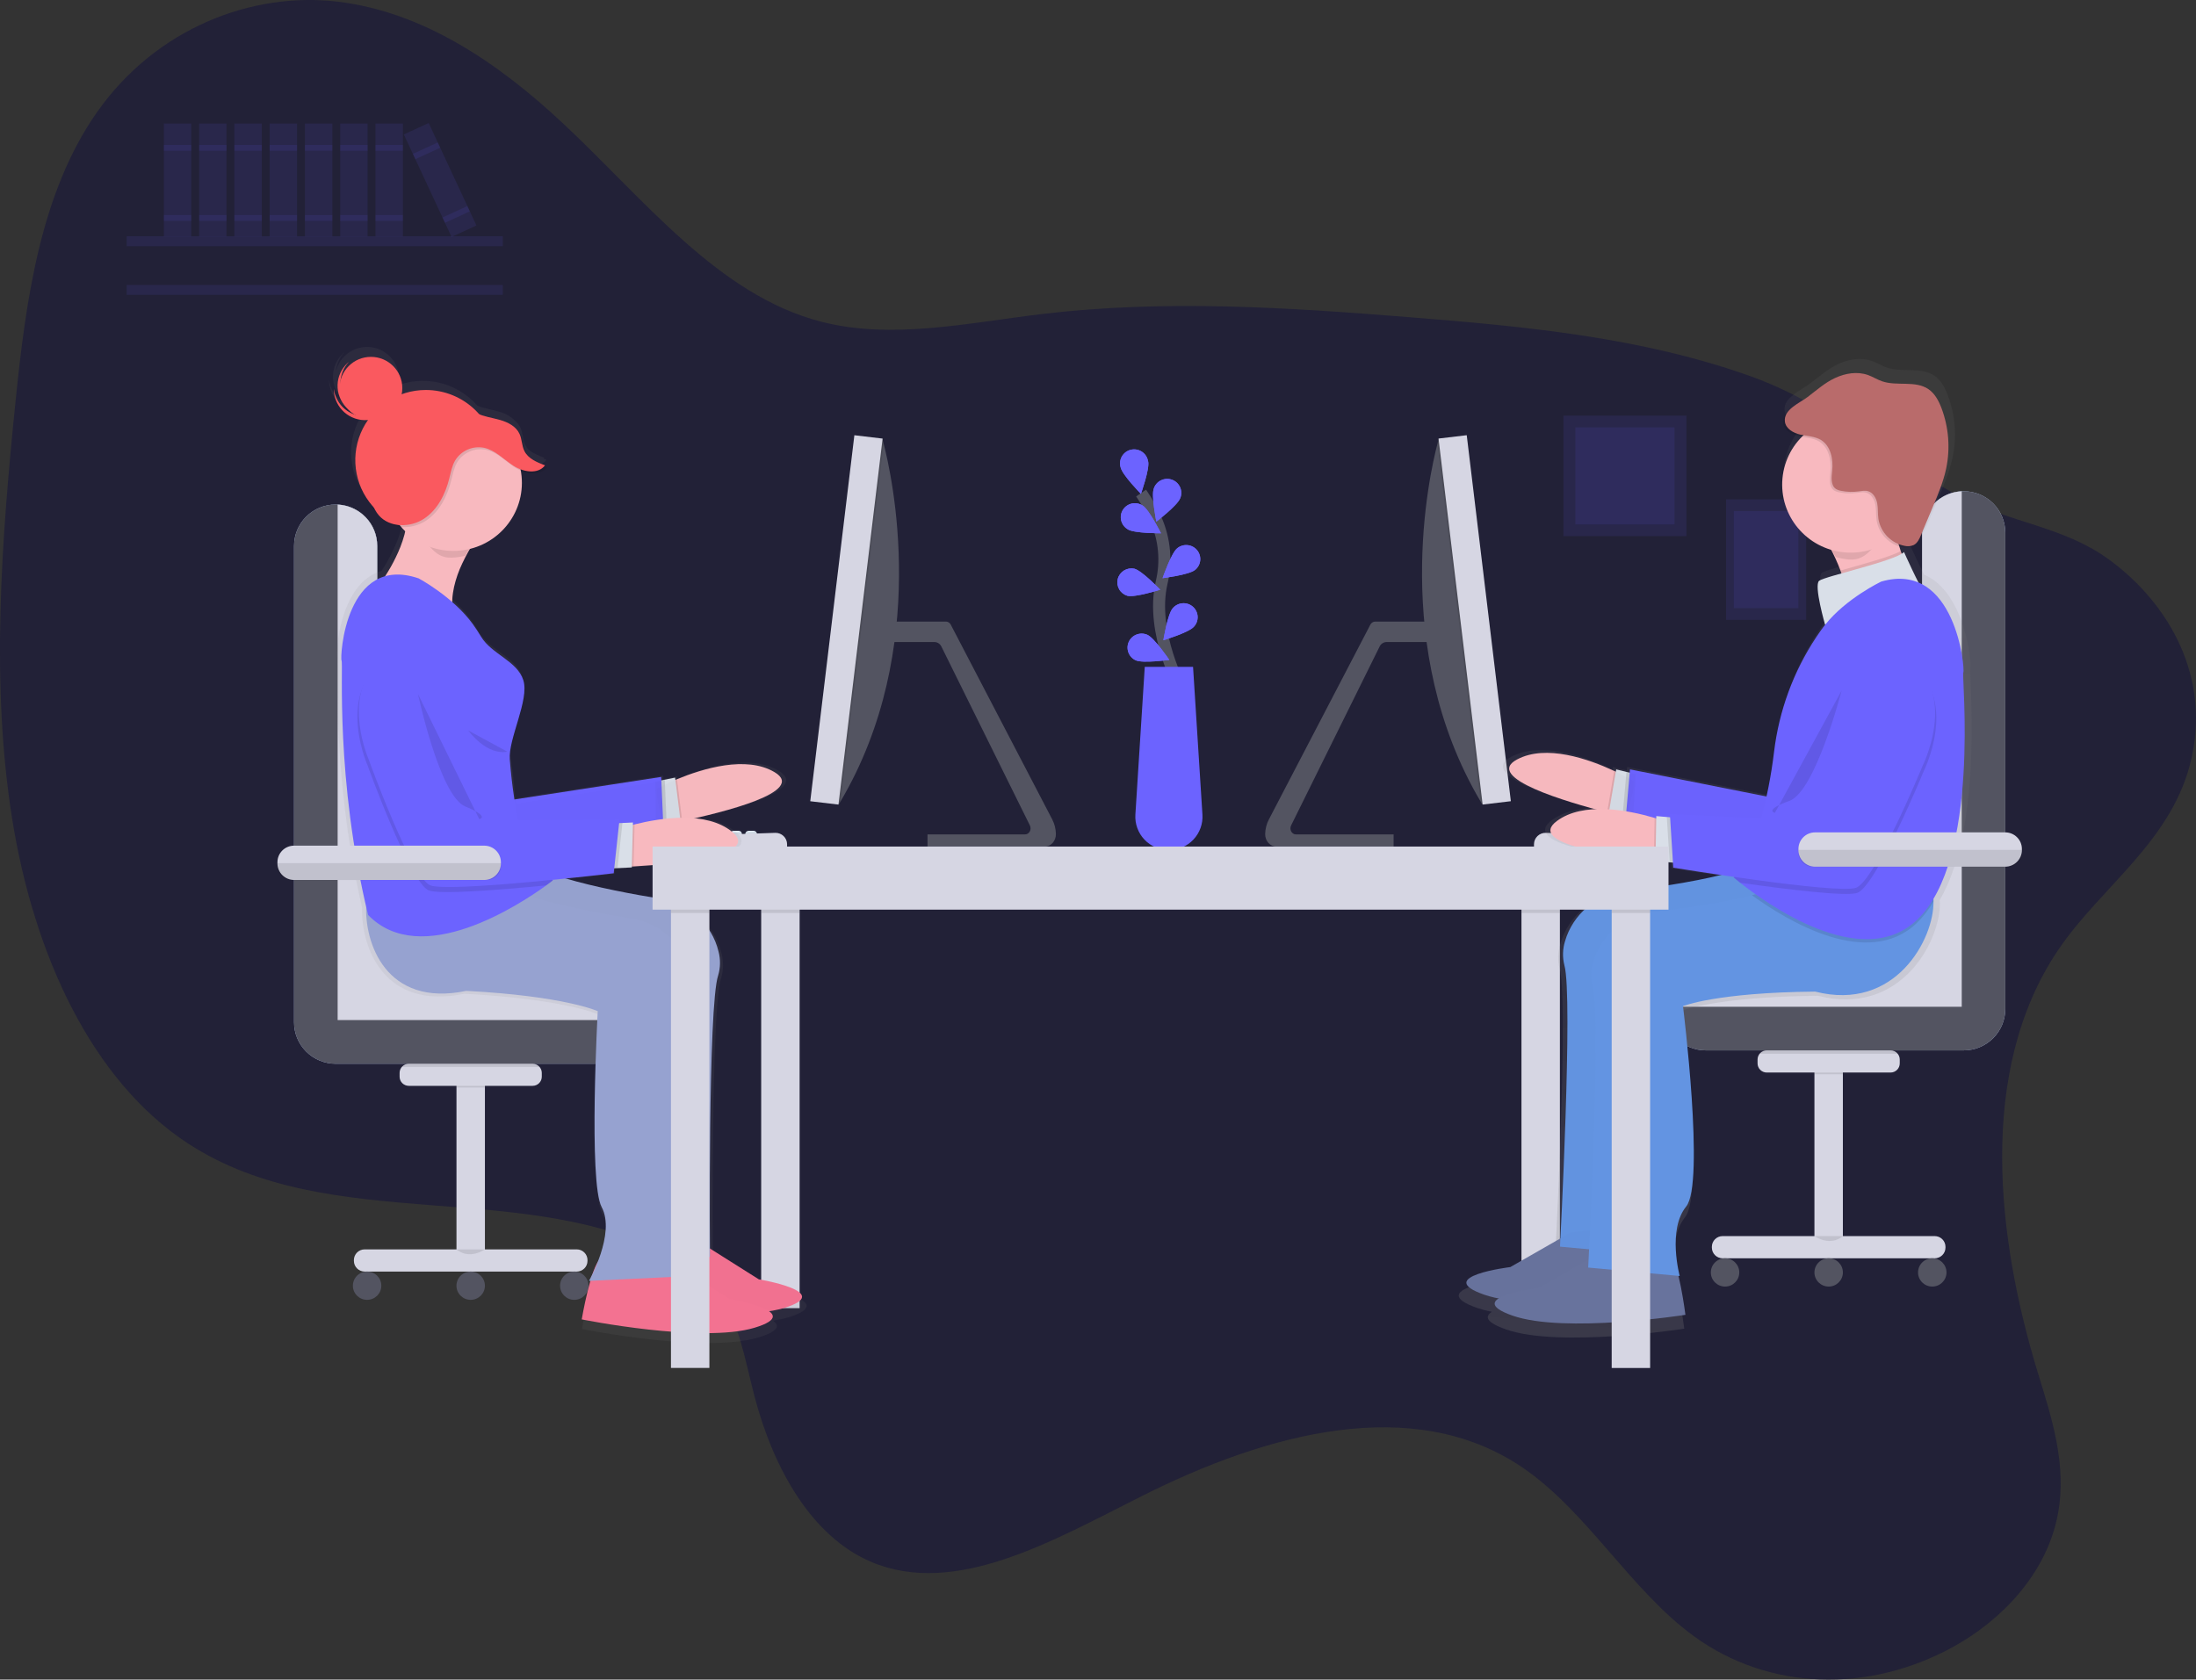 <svg width="366" height="280" viewBox="0 0 366 280" fill="none" xmlns="http://www.w3.org/2000/svg">
<rect x="0" y="0" width="366" height="280" fill="#333333" stroke="none"/>
<g clip-path="url(#clip0)">
<path d="M342.936 158.504C329.45 178.667 332.863 206.692 339.654 228.89C341.94 236.321 344.523 244.174 342.988 252.387C341.11 262.431 333.454 270.167 325.606 274.498C311.304 282.396 294.702 281.747 282.386 272.813C271.742 265.09 264.508 251.913 253.645 244.57C235.488 232.325 211.244 238.876 190.309 249.4C175.497 256.838 159.235 266.323 145.198 260.373C135.321 256.185 128.92 244.908 125.738 232.731C124.203 226.852 123.197 220.447 119.925 215.912C117.965 213.217 115.352 211.367 112.645 209.864C87.917 195.989 55.292 206.244 31.368 190.642C15.224 180.124 5.619 158.978 2.032 136.53C-1.554 114.082 0.213 90.205 2.611 66.708C4.312 50.013 6.752 32.151 16.122 18.767C26.035 4.61 42.114 -1.419 56.295 0.279C70.476 1.977 82.946 10.385 93.799 20.536C107.363 33.197 119.722 49.253 136.944 53.648C148.673 56.651 161.313 53.834 173.639 52.35C194.248 49.899 214.67 51.263 234.956 52.882C254.379 54.434 273.927 56.255 292.168 62.871C305.076 67.552 315.142 76.876 327.242 83.076C335.13 87.118 343.916 87.826 351.307 93.14C360.413 99.681 368.46 111.543 365.296 126.2C362.287 140.156 350.092 147.791 342.936 158.504Z" fill="#222137"/>
<path opacity="0.1" d="M301.031 83.242H287.676V103.337H301.031V83.242Z" fill="#6C63FF"/>
<path opacity="0.1" d="M299.731 85.196H288.973V101.382H299.731V85.196Z" fill="#6C63FF"/>
<path opacity="0.1" d="M281.077 69.282H260.566V89.377H281.077V69.282Z" fill="#6C63FF"/>
<path opacity="0.1" d="M279.084 71.236H262.561V87.422H279.084V71.236Z" fill="#6C63FF"/>
<path opacity="0.1" d="M83.798 39.384H21.105V41.043H83.798V39.384Z" fill="#6C63FF"/>
<path opacity="0.1" d="M83.798 47.496H21.105V49.155H83.798V47.496Z" fill="#6C63FF"/>
<path d="M133.27 146.938H126.865V218.077H133.27V146.938Z" fill="#D6D6E3"/>
<path d="M320.35 154.408V88.787C320.35 86.958 321.082 85.204 322.383 83.911C323.685 82.618 325.45 81.892 327.29 81.892C329.128 81.895 330.889 82.623 332.188 83.915C333.487 85.208 334.216 86.96 334.217 88.787V168.204C334.217 170.034 333.486 171.788 332.184 173.082C330.883 174.376 329.118 175.103 327.277 175.103H284.292C282.451 175.103 280.686 174.376 279.384 173.082C278.083 171.788 277.352 170.034 277.352 168.204C277.352 166.375 278.083 164.62 279.384 163.326C280.686 162.033 282.451 161.306 284.292 161.306H313.409C315.25 161.306 317.015 160.579 318.317 159.285C319.618 157.992 320.35 156.237 320.35 154.408Z" fill="#AEBEE1"/>
<path d="M320.35 154.408V88.787C320.35 86.958 321.082 85.204 322.383 83.911C323.685 82.618 325.45 81.892 327.29 81.892C329.128 81.895 330.889 82.623 332.188 83.915C333.487 85.208 334.216 86.96 334.217 88.787V168.204C334.217 170.034 333.486 171.788 332.184 173.082C330.883 174.376 329.118 175.103 327.277 175.103H284.292C282.451 175.103 280.686 174.376 279.384 173.082C278.083 171.788 277.352 170.034 277.352 168.204C277.352 166.375 278.083 164.62 279.384 163.326C280.686 162.033 282.451 161.306 284.292 161.306H313.409C315.25 161.306 317.015 160.579 318.317 159.285C319.618 157.992 320.35 156.237 320.35 154.408Z" fill="#535461"/>
<path d="M277.361 167.834C277.457 166.071 278.228 164.412 279.518 163.197C280.807 161.983 282.516 161.306 284.292 161.306H313.409C315.25 161.306 317.015 160.579 318.317 159.285C319.618 157.992 320.349 156.237 320.349 154.408V88.787C320.348 87.014 321.034 85.308 322.264 84.024C323.494 82.74 325.175 81.977 326.957 81.892V167.834H277.361Z" fill="#D6D6E3"/>
<path d="M62.872 156.621V91C62.872 89.173 62.143 87.421 60.845 86.128C59.547 84.835 57.786 84.106 55.948 84.102C54.108 84.102 52.342 84.828 51.041 86.122C49.739 87.416 49.008 89.17 49.008 91V170.417C49.006 171.325 49.184 172.224 49.531 173.062C49.879 173.901 50.39 174.664 51.035 175.306C51.679 175.948 52.445 176.458 53.288 176.805C54.132 177.153 55.035 177.332 55.948 177.332H98.93C100.771 177.332 102.536 176.605 103.837 175.312C105.139 174.018 105.87 172.263 105.87 170.434C105.87 168.604 105.139 166.85 103.837 165.556C102.536 164.262 100.771 163.535 98.93 163.535H69.816C68.903 163.536 67.999 163.357 67.155 163.01C66.312 162.662 65.546 162.153 64.9 161.51C64.255 160.868 63.744 160.105 63.396 159.266C63.048 158.427 62.87 157.528 62.872 156.621Z" fill="#AEBEE1"/>
<path d="M62.872 156.621V91C62.872 89.173 62.143 87.421 60.845 86.128C59.547 84.835 57.786 84.106 55.948 84.102C54.108 84.102 52.342 84.828 51.041 86.122C49.739 87.416 49.008 89.17 49.008 91V170.417C49.006 171.325 49.184 172.224 49.531 173.062C49.879 173.901 50.39 174.664 51.035 175.306C51.679 175.948 52.445 176.458 53.288 176.805C54.132 177.153 55.035 177.332 55.948 177.332H98.93C100.771 177.332 102.536 176.605 103.837 175.312C105.139 174.018 105.87 172.263 105.87 170.434C105.87 168.604 105.139 166.85 103.837 165.556C102.536 164.262 100.771 163.535 98.93 163.535H69.816C68.903 163.536 67.999 163.357 67.155 163.01C66.312 162.662 65.546 162.153 64.9 161.51C64.255 160.868 63.744 160.105 63.396 159.266C63.048 158.427 62.87 157.528 62.872 156.621Z" fill="#535461"/>
<path d="M105.859 170.047C105.764 168.284 104.992 166.625 103.703 165.41C102.413 164.196 100.705 163.519 98.928 163.519H69.815C68.903 163.52 68 163.341 67.158 162.995C66.315 162.648 65.55 162.14 64.905 161.5C64.26 160.859 63.748 160.099 63.4 159.261C63.05 158.424 62.871 157.527 62.871 156.621V91C62.871 89.23 62.185 87.527 60.957 86.245C59.729 84.963 58.052 84.199 56.273 84.111V170.047H105.859Z" fill="#D6D6E3"/>
<path d="M259.983 146.938H253.578V219.736H259.983V146.938Z" fill="#D6D6E3"/>
<path opacity="0.1" d="M133.27 146.938H126.865V152.197H133.27V146.938Z" fill="black"/>
<path opacity="0.1" d="M259.983 146.938H253.578V152.197H259.983V146.938Z" fill="black"/>
<path opacity="0.1" d="M149.741 103.615C149.638 104.736 149.509 105.872 149.352 107.024H148.447V103.615H149.741Z" fill="black"/>
<path d="M175.984 139.027C176.003 140.179 175.167 141.124 174.132 141.124H154.584V139.098H170.849C171.552 139.098 171.989 138.254 171.636 137.579L156.887 107.761C156.782 107.547 156.621 107.364 156.419 107.235C156.217 107.106 155.984 107.034 155.744 107.028H148.447V103.619H157.661C157.829 103.623 157.992 103.673 158.133 103.764C158.275 103.854 158.388 103.982 158.461 104.132L175.37 136.595C175.759 137.348 175.969 138.18 175.984 139.027Z" fill="#535461"/>
<path d="M140.082 133.617L139.814 134.065L137.309 132.403L145.059 73.168H147.055C147.055 73.168 147.136 73.441 147.27 73.96C148.606 79.079 155.168 108.072 140.082 133.617Z" fill="#535461"/>
<path opacity="0.1" d="M147.267 73.96L140.082 133.617L139.814 134.065L137.309 132.403L145.059 73.168H147.055C147.055 73.168 147.133 73.45 147.267 73.96Z" fill="black"/>
<path d="M142.395 72.555L135.043 133.568L139.745 134.128L147.098 73.115L142.395 72.555Z" fill="#D6D6E3"/>
<path d="M118.928 139.049C118.927 139.196 118.868 139.337 118.763 139.441C118.659 139.544 118.517 139.603 118.369 139.604H117.533C117.385 139.604 117.243 139.546 117.138 139.441C117.033 139.337 116.975 139.196 116.975 139.049C116.972 139.027 116.972 139.006 116.975 138.984C116.991 138.85 117.057 138.727 117.158 138.637C117.26 138.547 117.391 138.498 117.527 138.497H118.363C118.487 138.498 118.607 138.54 118.705 138.617C118.802 138.693 118.871 138.799 118.902 138.919C118.916 138.961 118.925 139.005 118.928 139.049Z" fill="#E3EDF9"/>
<path d="M121.432 139.049C121.431 139.196 121.372 139.337 121.267 139.441C121.163 139.544 121.021 139.603 120.873 139.604H120.037C119.889 139.604 119.747 139.546 119.642 139.442C119.537 139.337 119.479 139.196 119.479 139.049C119.479 138.997 119.487 138.946 119.501 138.896C119.526 138.806 119.575 138.725 119.642 138.659C119.693 138.608 119.754 138.567 119.821 138.539C119.889 138.511 119.961 138.497 120.034 138.497H120.87C120.978 138.497 121.083 138.527 121.174 138.584C121.265 138.642 121.338 138.724 121.383 138.822C121.415 138.893 121.431 138.971 121.432 139.049Z" fill="#E3EDF9"/>
<path d="M123.66 139.049C123.659 139.196 123.6 139.337 123.496 139.441C123.391 139.545 123.25 139.604 123.102 139.604H122.266C122.117 139.604 121.975 139.546 121.871 139.442C121.766 139.338 121.707 139.196 121.707 139.049C121.706 138.97 121.722 138.891 121.756 138.819C121.801 138.723 121.873 138.642 121.962 138.584C122.052 138.527 122.156 138.496 122.262 138.494H123.098C123.172 138.494 123.245 138.508 123.313 138.536C123.381 138.563 123.442 138.604 123.494 138.656C123.546 138.707 123.587 138.769 123.615 138.836C123.643 138.904 123.657 138.976 123.657 139.049H123.66Z" fill="#E3EDF9"/>
<path d="M126.168 139.049C126.167 139.196 126.108 139.337 126.003 139.441C125.898 139.544 125.757 139.603 125.609 139.604H124.773C124.671 139.604 124.571 139.576 124.483 139.523C124.396 139.471 124.325 139.395 124.278 139.305C124.231 139.215 124.209 139.114 124.216 139.013C124.223 138.912 124.257 138.814 124.316 138.731L124.381 138.659C124.432 138.608 124.493 138.567 124.56 138.539C124.628 138.511 124.7 138.497 124.773 138.497H125.609C125.685 138.498 125.76 138.514 125.83 138.545C125.9 138.576 125.962 138.62 126.014 138.676C126.112 138.775 126.167 138.909 126.168 139.049Z" fill="#E3EDF9"/>
<path opacity="0.1" d="M118.911 138.916C118.923 138.959 118.928 139.004 118.928 139.049C118.927 139.196 118.868 139.337 118.763 139.441C118.659 139.545 118.517 139.603 118.369 139.604H117.533C117.385 139.604 117.243 139.546 117.138 139.442C117.033 139.338 116.975 139.196 116.975 139.049C116.972 139.028 116.972 139.006 116.975 138.984L118.911 138.916Z" fill="black"/>
<path opacity="0.1" d="M121.386 138.828C121.415 138.897 121.431 138.971 121.432 139.046C121.431 139.193 121.372 139.333 121.267 139.437C121.163 139.541 121.021 139.6 120.873 139.601H120.037C119.889 139.601 119.747 139.542 119.642 139.438C119.537 139.334 119.479 139.193 119.479 139.046C119.479 138.994 119.487 138.943 119.501 138.893L121.386 138.828Z" fill="black"/>
<path opacity="0.1" d="M123.577 138.754C123.632 138.842 123.662 138.943 123.662 139.046C123.661 139.193 123.602 139.334 123.498 139.438C123.393 139.542 123.252 139.6 123.104 139.601H122.268C122.119 139.601 121.977 139.543 121.873 139.439C121.768 139.334 121.709 139.193 121.709 139.046C121.708 138.967 121.724 138.888 121.758 138.816L123.577 138.754Z" fill="black"/>
<path opacity="0.1" d="M126.168 139.048C126.167 139.195 126.108 139.336 126.003 139.44C125.898 139.544 125.757 139.603 125.609 139.604H124.773C124.671 139.603 124.571 139.576 124.483 139.523C124.396 139.47 124.325 139.395 124.278 139.305C124.231 139.215 124.209 139.114 124.216 139.012C124.223 138.911 124.257 138.813 124.316 138.73L126.014 138.672C126.113 138.772 126.168 138.908 126.168 139.048Z" fill="black"/>
<path d="M131.178 141.263H115.027V140.533C115.027 140.208 115.154 139.897 115.38 139.663C115.607 139.43 115.916 139.294 116.242 139.283L129.196 138.838C129.453 138.829 129.709 138.872 129.95 138.964C130.19 139.056 130.41 139.195 130.595 139.372C130.78 139.55 130.927 139.763 131.028 139.999C131.129 140.234 131.181 140.488 131.181 140.744L131.178 141.263Z" fill="#D6D6E3"/>
<path d="M210.86 139.027C210.84 140.179 211.676 141.124 212.712 141.124H232.269V139.098H215.984C215.282 139.098 214.844 138.254 215.197 137.579L229.947 107.761C230.051 107.547 230.213 107.364 230.415 107.235C230.616 107.106 230.85 107.034 231.09 107.028H238.389V103.619H229.182C229.017 103.625 228.857 103.676 228.718 103.766C228.579 103.856 228.468 103.981 228.395 104.129L211.487 136.592C211.092 137.345 210.878 138.178 210.86 139.027Z" fill="#535461"/>
<path d="M246.766 133.617L247.034 134.065L249.539 132.403L241.788 73.168H239.793C239.793 73.168 239.711 73.441 239.577 73.96C238.238 79.079 231.664 108.072 246.766 133.617Z" fill="#535461"/>
<path opacity="0.1" d="M239.578 73.96L246.763 133.617L247.031 134.065L249.536 132.403L241.789 73.168H239.794C239.794 73.168 239.712 73.45 239.578 73.96Z" fill="black"/>
<path d="M244.456 72.55L239.754 73.109L247.106 134.123L251.809 133.563L244.456 72.55Z" fill="#D6D6E3"/>
<path d="M267.916 139.049C267.917 139.196 267.976 139.337 268.081 139.441C268.185 139.544 268.327 139.603 268.475 139.604H269.311C269.459 139.604 269.601 139.546 269.706 139.441C269.81 139.337 269.869 139.196 269.869 139.049C269.872 139.027 269.872 139.006 269.869 138.984C269.852 138.85 269.787 138.727 269.686 138.637C269.584 138.547 269.453 138.498 269.317 138.497H268.481C268.357 138.498 268.237 138.54 268.139 138.617C268.042 138.693 267.972 138.799 267.942 138.919C267.928 138.961 267.919 139.005 267.916 139.049Z" fill="#E3EDF9"/>
<path d="M265.411 139.049C265.412 139.196 265.471 139.337 265.576 139.441C265.68 139.544 265.822 139.603 265.97 139.604H266.806C266.879 139.604 266.952 139.59 267.02 139.562C267.087 139.534 267.149 139.493 267.201 139.442C267.253 139.39 267.294 139.329 267.322 139.261C267.35 139.194 267.364 139.122 267.364 139.049C267.364 138.997 267.356 138.946 267.342 138.896C267.317 138.806 267.268 138.725 267.201 138.659C267.15 138.608 267.089 138.567 267.022 138.539C266.954 138.511 266.882 138.497 266.809 138.497H265.957C265.849 138.497 265.743 138.527 265.652 138.584C265.561 138.642 265.489 138.724 265.444 138.822C265.418 138.894 265.407 138.972 265.411 139.049Z" fill="#E3EDF9"/>
<path d="M263.184 139.049C263.184 139.196 263.244 139.337 263.348 139.441C263.453 139.545 263.594 139.604 263.742 139.604H264.578C264.726 139.604 264.868 139.546 264.973 139.442C265.078 139.338 265.137 139.196 265.137 139.049C265.138 138.97 265.121 138.891 265.088 138.819C265.042 138.723 264.971 138.642 264.881 138.584C264.792 138.527 264.688 138.496 264.581 138.494H263.745C263.672 138.494 263.599 138.508 263.531 138.536C263.463 138.563 263.401 138.604 263.349 138.656C263.298 138.707 263.256 138.769 263.228 138.836C263.201 138.904 263.186 138.976 263.187 139.049H263.184Z" fill="#E3EDF9"/>
<path d="M260.676 139.049C260.677 139.196 260.736 139.337 260.84 139.441C260.945 139.544 261.086 139.603 261.234 139.604H262.07C262.173 139.604 262.273 139.576 262.36 139.523C262.447 139.471 262.518 139.395 262.565 139.305C262.613 139.215 262.634 139.114 262.627 139.013C262.621 138.912 262.586 138.814 262.528 138.731L262.462 138.659C262.411 138.608 262.35 138.567 262.283 138.539C262.216 138.511 262.143 138.497 262.07 138.497H261.234C261.158 138.498 261.083 138.514 261.013 138.545C260.944 138.576 260.881 138.62 260.829 138.676C260.731 138.775 260.676 138.909 260.676 139.049Z" fill="#E3EDF9"/>
<path opacity="0.1" d="M267.932 138.916C267.921 138.959 267.916 139.004 267.916 139.049C267.917 139.196 267.976 139.337 268.081 139.441C268.185 139.545 268.327 139.603 268.475 139.604H269.311C269.459 139.604 269.601 139.546 269.706 139.442C269.81 139.338 269.869 139.196 269.869 139.049C269.872 139.028 269.872 139.006 269.869 138.984L267.932 138.916Z" fill="black"/>
<path opacity="0.1" d="M265.456 138.828C265.426 138.897 265.411 138.971 265.41 139.046C265.411 139.193 265.47 139.333 265.575 139.437C265.679 139.541 265.821 139.6 265.969 139.601H266.805C266.878 139.601 266.951 139.586 267.019 139.558C267.086 139.531 267.148 139.49 267.2 139.438C267.252 139.387 267.293 139.325 267.321 139.258C267.349 139.191 267.363 139.119 267.363 139.046C267.363 138.994 267.355 138.943 267.34 138.893L265.456 138.828Z" fill="black"/>
<path opacity="0.1" d="M263.265 138.754C263.21 138.842 263.18 138.943 263.18 139.046C263.181 139.193 263.24 139.334 263.344 139.438C263.449 139.542 263.59 139.6 263.738 139.601H264.574C264.722 139.601 264.864 139.543 264.969 139.439C265.074 139.334 265.133 139.193 265.133 139.046C265.134 138.967 265.117 138.888 265.084 138.816L263.265 138.754Z" fill="black"/>
<path opacity="0.1" d="M260.676 139.048C260.677 139.195 260.736 139.336 260.84 139.44C260.945 139.544 261.086 139.603 261.234 139.604H262.07C262.173 139.603 262.273 139.576 262.36 139.523C262.447 139.47 262.518 139.395 262.565 139.305C262.613 139.215 262.634 139.114 262.627 139.012C262.621 138.911 262.586 138.813 262.528 138.73L260.829 138.672C260.73 138.772 260.675 138.908 260.676 139.048Z" fill="black"/>
<path d="M255.667 141.263H271.818V140.533C271.818 140.208 271.692 139.897 271.465 139.663C271.238 139.43 270.929 139.294 270.603 139.283L257.65 138.838C257.392 138.829 257.136 138.872 256.896 138.964C256.655 139.056 256.436 139.195 256.251 139.372C256.065 139.55 255.918 139.763 255.817 139.999C255.716 140.234 255.664 140.488 255.664 140.744L255.667 141.263Z" fill="#D6D6E3"/>
<path d="M323.268 150.063C330.803 137.361 328.072 111.738 328.376 111.247C328.647 110.816 327.609 98.749 320.685 95.802C319.434 93.338 318.202 90.562 318.202 90.562C318.081 90.675 317.948 90.774 317.804 90.857C317.749 90.71 317.696 90.561 317.644 90.409C317.556 90.153 317.474 89.89 317.392 89.627C317.586 89.689 317.784 89.738 317.984 89.776C318.511 89.904 319.067 89.855 319.564 89.637C319.734 89.546 319.887 89.429 320.018 89.289C320.564 88.929 320.864 88.28 321.119 87.666L323.134 82.868C324.042 80.703 324.957 78.525 325.44 76.23C326.159 72.776 325.881 69.19 324.637 65.887C324.16 64.627 323.5 63.368 322.38 62.615C320.136 61.102 317.013 62.147 314.45 61.261C313.607 60.969 312.846 60.475 312.003 60.177C310.184 59.527 308.13 59.875 306.379 60.683C304.629 61.491 303.211 62.777 301.679 63.929C300.925 64.504 299.72 65.098 298.831 65.877C297.969 66.546 297.306 67.354 297.433 68.419C297.577 69.636 298.867 70.367 300.069 70.652C300.268 70.698 300.474 70.734 300.677 70.769C299.25 72.206 298.222 73.985 297.693 75.933C297.164 77.882 297.151 79.934 297.657 81.888C298.162 83.843 299.168 85.635 300.577 87.088C301.986 88.541 303.75 89.608 305.697 90.182C306.309 91.326 306.84 92.512 307.284 93.73C307.343 93.897 307.4 94.065 307.457 94.234C305.478 94.792 303.93 95.256 303.619 95.513C302.682 96.285 304.645 103.05 304.645 103.05C304.145 103.68 303.636 104.398 303.12 105.167C299.206 111.075 296.728 117.807 295.882 124.83C295.555 127.398 295.131 130.024 294.592 132.52L271.184 127.855L271.135 128.43L270.576 128.294L268.819 127.862L268.751 128.255L268.483 128.128C264.129 126.099 256.794 123.509 251.826 126.18C246.584 128.985 257.898 132.712 265.158 134.695C262.751 134.812 260.448 135.387 258.626 136.731C253.361 140.652 268.251 142.694 275.283 143.418L275.567 143.447V143.597L278.004 143.821L278.575 143.873L278.631 144.736C278.631 144.736 282.119 145.304 286.779 145.993C281.459 147.314 274.884 148.229 270.318 148.765C265.478 149.33 261.356 152.68 260.056 157.351C259.636 158.691 259.596 160.12 259.939 161.481C261.298 166.198 259.638 200.897 259.263 208.37L250.657 213.295C250.657 213.295 237.266 214.918 246.185 218.038C246.989 218.311 247.811 218.527 248.645 218.687C247.469 219.44 247.57 220.424 251.036 221.631C259.962 224.741 280.711 221.495 280.711 221.495C280.711 221.495 280.257 217.84 279.519 214.801L279.748 214.821C279.748 214.821 277.605 206.896 280.855 202.9C284.105 198.904 280.309 168.489 280.309 168.489C280.309 168.489 285.999 166.149 303.005 165.996C316.723 169.496 323.408 156.968 323.314 150.492C323.284 150.346 323.278 150.197 323.268 150.063Z" fill="url(#paint0_linear)"/>
<path d="M272.571 130.378L271.117 136.222C271.117 136.222 269.811 135.93 267.851 135.43C261.214 133.722 247.216 129.622 252.827 126.613C257.664 124.016 264.788 126.541 269.017 128.512C270.565 129.236 271.728 129.885 272.247 130.19C272.466 130.313 272.571 130.378 272.571 130.378Z" fill="#F8B9BF"/>
<path opacity="0.1" d="M272.163 132.027L271.118 136.247C271.118 136.247 269.811 135.955 267.852 135.455L269.031 128.537C270.579 129.261 271.741 129.91 272.261 130.215L272.163 132.027Z" fill="black"/>
<path d="M272.166 136.647L268.109 135.65L269.37 128.262L272.613 129.057L272.166 136.647Z" fill="#D9DFE8"/>
<path opacity="0.1" d="M272.167 136.646L270.416 136.218L271.076 128.68L272.614 129.056L272.167 136.646Z" fill="black"/>
<path d="M311.306 106.044C311.306 106.044 303.516 101.571 300.054 114.403C296.592 127.236 296.265 133.147 296.265 133.147L271.665 128.258L270.885 137.189C270.885 137.189 297.187 145.629 300.495 145.016C303.804 144.402 314.539 126.512 314.539 126.512C314.539 126.512 324.298 112.647 311.306 106.044Z" fill="#6C63FF"/>
<g opacity="0.1">
<path opacity="0.1" d="M272.571 130.377L271.117 136.221C271.117 136.221 269.811 135.929 267.851 135.429C261.214 133.721 247.216 129.621 252.827 126.612C257.664 124.015 264.788 126.54 269.017 128.511C270.565 129.235 271.728 129.884 272.247 130.189C272.466 130.312 272.571 130.377 272.571 130.377Z" fill="black"/>
<path opacity="0.1" d="M272.161 132.027L271.116 136.247C271.116 136.247 269.809 135.955 267.85 135.455L269.029 128.537C270.577 129.261 271.74 129.91 272.259 130.215L272.161 132.027Z" fill="black"/>
<path opacity="0.1" d="M272.166 136.647L268.109 135.65L269.37 128.262L272.613 129.057L272.166 136.647Z" fill="black"/>
<path opacity="0.1" d="M272.165 136.646L270.414 136.218L271.074 128.68L272.612 129.056L272.165 136.646Z" fill="black"/>
<path opacity="0.1" d="M311.306 106.368C311.306 106.368 303.516 101.895 300.054 114.727C296.592 127.56 296.266 133.472 296.266 133.472L271.666 128.583L270.885 137.513C270.885 137.513 297.187 145.954 300.495 145.34C303.804 144.726 314.54 126.836 314.54 126.836C314.54 126.836 324.299 112.971 311.306 106.368Z" fill="black"/>
</g>
<path d="M261.76 205.478L251.717 211.227C251.717 211.227 238.705 212.811 247.373 215.83C256.041 218.849 276.193 215.697 276.193 215.697C276.193 215.697 275.072 206.698 273.511 205.442C271.95 204.186 261.76 205.478 261.76 205.478Z" fill="#68739D"/>
<path d="M300.903 140.974C300.903 140.974 295.906 143.571 287.029 145.814C281.826 147.112 275.313 148.034 270.813 148.56C268.509 148.81 266.331 149.733 264.557 151.215C262.782 152.696 261.49 154.668 260.845 156.881C260.434 158.186 260.394 159.579 260.73 160.906C262.21 166.045 260.002 207.818 260.002 207.818L275.255 209.221C275.255 209.221 273.174 201.524 276.332 197.644C279.491 193.765 275.803 164.237 275.803 164.237C275.803 164.237 281.329 161.964 297.843 161.815C313.141 165.711 319.445 149.067 317.083 144.402C314.722 139.737 300.903 140.974 300.903 140.974Z" fill="#6394E2"/>
<g opacity="0.1">
<path opacity="0.1" d="M261.76 205.478L251.717 211.227C251.717 211.227 238.705 212.811 247.373 215.83C256.041 218.849 276.193 215.697 276.193 215.697C276.193 215.697 275.072 206.698 273.511 205.442C271.95 204.186 261.76 205.478 261.76 205.478Z" fill="black"/>
<path opacity="0.1" d="M300.904 140.974C300.904 140.974 295.906 143.571 287.029 145.814C281.826 147.112 275.314 148.034 270.813 148.56C268.509 148.81 266.332 149.733 264.557 151.215C262.782 152.696 261.49 154.668 260.845 156.881C260.434 158.186 260.395 159.579 260.731 160.906C262.21 166.045 260.002 207.818 260.002 207.818L275.255 209.221C275.255 209.221 273.175 201.524 276.333 197.644C279.491 193.765 275.804 164.237 275.804 164.237C275.804 164.237 281.33 161.964 297.843 161.815C313.142 165.711 319.445 149.067 317.084 144.402C314.722 139.737 300.904 140.974 300.904 140.974Z" fill="black"/>
</g>
<path d="M266.47 208.968L256.427 214.717C256.427 214.717 243.421 216.288 252.083 219.32C260.744 222.352 280.903 219.187 280.903 219.187C280.903 219.187 279.782 210.188 278.221 208.932C276.66 207.676 266.47 208.968 266.47 208.968Z" fill="#68739D"/>
<path d="M302.538 165.305C286.025 165.454 280.499 167.727 280.499 167.727C280.499 167.727 284.186 197.268 281.028 201.134C277.869 205.001 279.95 212.711 279.95 212.711L264.697 211.308C264.697 211.308 264.723 210.815 264.766 209.932C265.132 202.673 266.742 168.977 265.419 164.396C265.085 163.073 265.125 161.685 265.533 160.384C266.175 158.168 267.466 156.193 269.24 154.708C271.014 153.223 273.193 152.295 275.498 152.044C279.996 151.521 286.508 150.612 291.711 149.297L291.966 149.232C300.686 147.006 305.585 144.457 305.585 144.457C305.585 144.457 319.404 143.224 321.765 147.889C322.098 148.628 322.263 149.432 322.249 150.242C322.366 156.537 315.867 168.704 302.538 165.305Z" fill="#6394E2"/>
<path d="M279.535 137.66L278.976 143.665C278.976 143.665 277.634 143.571 275.638 143.363C268.822 142.659 254.363 140.679 259.474 136.871C263.871 133.599 271.291 135.027 275.769 136.351C277.402 136.838 278.656 137.309 279.215 137.533C279.42 137.611 279.535 137.66 279.535 137.66Z" fill="#F8B9BF"/>
<path d="M320.1 98.395C320.1 98.395 318.056 99.986 315.557 101.732C312.817 102.349 309.636 102.859 307.343 103.19C308.163 100.593 307.67 97.671 306.745 95.11C305.74 92.433 304.36 89.911 302.646 87.618L316.469 83.329C315.384 86.059 315.874 89.172 316.795 91.88C317.608 94.185 318.719 96.375 320.1 98.395Z" fill="#F8B9BF"/>
<path opacity="0.1" d="M279.376 139.35L278.975 143.665C278.975 143.665 277.632 143.571 275.637 143.363L275.767 136.348C277.4 136.835 278.655 137.305 279.213 137.529L279.376 139.35Z" fill="black"/>
<path d="M280.073 143.918L275.912 143.535L276.049 136.043L279.377 136.348L280.073 143.918Z" fill="#D9DFE8"/>
<path opacity="0.1" d="M320.103 98.396C320.103 98.396 318.059 99.987 315.56 101.733C312.82 102.35 309.639 102.859 307.346 103.191C308.166 100.594 307.672 97.672 306.748 95.111C310.125 94.137 314.956 92.877 316.801 91.864C317.612 94.175 318.722 96.37 320.103 98.396Z" fill="black"/>
<path d="M317.338 92.026C317.338 92.026 319.65 97.243 321.107 99.6C322.564 101.957 304.182 104.145 304.182 104.145C304.182 104.145 302.275 97.578 303.186 96.824C304.097 96.071 315.8 93.552 317.338 92.026Z" fill="#D9DFE8"/>
<path opacity="0.1" d="M322.273 150.245C321.5 151.601 320.536 152.841 319.412 153.927C311.292 161.594 297.983 153.602 291.977 149.233C300.697 147.006 305.596 144.457 305.596 144.457C305.596 144.457 319.415 143.224 321.776 147.889C322.114 148.628 322.284 149.433 322.273 150.245Z" fill="black"/>
<path d="M319.466 153.378C310.236 162.091 294.317 150.553 290.026 147.154C289.33 146.602 288.941 146.262 288.941 146.262C290.637 144.684 292.126 141.34 293.305 137.25C294.404 133.336 295.198 129.345 295.679 125.31C296.501 118.489 298.907 111.95 302.708 106.212C303.208 105.465 303.688 104.767 304.187 104.157C307.672 99.752 313.528 96.954 313.528 96.954C325.887 93.363 327.55 111.585 327.22 112.111C326.89 112.636 330.195 143.246 319.466 153.378Z" fill="#6C63FF"/>
<path opacity="0.1" d="M320.662 128.47C320.662 128.47 312.715 147.753 309.537 148.853C307.718 149.48 298.001 148.292 290.026 147.159C289.33 146.607 288.941 146.266 288.941 146.266C290.636 144.688 292.126 141.345 293.305 137.254L303.577 137.741C303.577 137.741 303.005 131.852 304.514 118.646C306.023 105.441 314.387 108.713 314.387 108.713C328.226 113.319 320.662 128.47 320.662 128.47Z" fill="black"/>
<path opacity="0.1" d="M280.072 143.918L278.276 143.753L277.799 136.205L279.376 136.348L280.072 143.918Z" fill="black"/>
<path d="M314.186 107.862C314.186 107.862 305.821 104.592 304.312 117.795C302.804 130.998 303.375 136.89 303.375 136.89L278.314 135.699L278.879 144.645C278.879 144.645 306.154 149.096 309.332 147.999C312.51 146.902 320.457 127.615 320.457 127.615C320.457 127.615 328.011 112.465 314.186 107.862Z" fill="#6C63FF"/>
<path opacity="0.1" d="M314.748 88.312C314.382 86.339 316.456 86.365 317.201 84.508L303.379 88.796C304.338 90.076 305.195 91.43 305.94 92.844C306.657 93.056 307.393 93.197 308.138 93.266C311.433 93.578 312.462 90.354 314.748 88.312Z" fill="black"/>
<path d="M319.818 81.825C320.398 75.584 315.778 70.056 309.499 69.48C303.219 68.903 297.658 73.495 297.078 79.736C296.498 85.978 301.118 91.505 307.397 92.082C313.676 92.658 319.237 88.066 319.818 81.825Z" fill="#F8B9BF"/>
<path opacity="0.1" d="M297.179 70.529C297.32 71.711 298.574 72.432 299.74 72.698C300.906 72.964 302.17 72.977 303.192 73.597C304.825 74.597 305.266 76.817 305.06 78.726C304.946 79.804 304.783 81.125 305.671 81.752C305.95 81.922 306.262 82.032 306.586 82.076C307.512 82.263 308.464 82.296 309.401 82.174C309.95 82.102 310.515 81.979 311.034 82.132C311.89 82.378 312.396 83.274 312.563 84.141C312.729 85.008 312.638 85.91 312.772 86.784C312.958 87.877 313.474 88.888 314.251 89.685C315.027 90.481 316.028 91.025 317.122 91.244C317.635 91.368 318.175 91.32 318.657 91.108C319.278 90.783 319.595 90.091 319.862 89.445L321.822 84.784C322.704 82.683 323.592 80.564 324.063 78.337C324.761 74.983 324.49 71.5 323.282 68.293C322.818 67.072 322.178 65.848 321.09 65.115C318.912 63.644 315.865 64.66 313.389 63.816C312.569 63.533 311.831 63.053 311.015 62.764C309.248 62.138 307.252 62.469 305.55 63.258C303.849 64.046 302.474 65.29 300.978 66.423C299.681 67.426 296.934 68.487 297.179 70.529Z" fill="black"/>
<path d="M297.482 70.279C297.622 71.461 298.876 72.182 300.042 72.448C301.208 72.714 302.472 72.727 303.495 73.347C305.128 74.347 305.569 76.567 305.363 78.476C305.248 79.554 305.085 80.875 305.974 81.502C306.253 81.672 306.564 81.782 306.888 81.826C307.815 82.013 308.766 82.046 309.703 81.924C310.252 81.852 310.817 81.729 311.336 81.882C312.192 82.128 312.698 83.024 312.865 83.891C313.032 84.758 312.94 85.66 313.074 86.534C313.261 87.627 313.776 88.638 314.553 89.435C315.329 90.231 316.331 90.775 317.424 90.994C317.937 91.118 318.477 91.07 318.959 90.858C319.58 90.533 319.897 89.841 320.165 89.195L322.124 84.534C323.006 82.433 323.894 80.314 324.365 78.087C325.063 74.733 324.792 71.25 323.584 68.043C323.12 66.822 322.48 65.598 321.393 64.865C319.214 63.394 316.167 64.41 313.691 63.566C312.871 63.283 312.133 62.803 311.317 62.514C309.55 61.888 307.554 62.219 305.853 63.008C304.151 63.797 302.776 65.04 301.28 66.173C299.987 67.176 297.24 68.237 297.482 70.279Z" fill="#B96B6B"/>
<path opacity="0.1" d="M306.941 115.114C306.941 115.114 302.58 131.95 298.24 133.508C293.899 135.066 295.816 135.508 295.816 135.508" fill="black"/>
<path d="M307.145 176.787H302.406V207.747H307.145V176.787Z" fill="#D6D6E3"/>
<path opacity="0.1" d="M307.145 176.787H302.406V179.082H307.145V176.787Z" fill="black"/>
<path d="M292.926 176.624V177.273C292.926 177.473 292.965 177.671 293.042 177.856C293.119 178.041 293.232 178.209 293.374 178.35C293.517 178.491 293.686 178.603 293.871 178.68C294.057 178.757 294.256 178.796 294.458 178.796H315.093C315.294 178.796 315.493 178.757 315.679 178.68C315.865 178.603 316.034 178.491 316.176 178.35C316.318 178.209 316.431 178.041 316.508 177.856C316.585 177.671 316.625 177.473 316.625 177.273V176.624C316.625 176.424 316.585 176.226 316.508 176.041C316.431 175.857 316.318 175.689 316.176 175.547C316.034 175.406 315.865 175.294 315.679 175.217C315.493 175.141 315.294 175.102 315.093 175.102H294.458C294.256 175.102 294.057 175.141 293.871 175.217C293.686 175.294 293.517 175.406 293.374 175.547C293.232 175.689 293.119 175.857 293.042 176.041C292.965 176.226 292.926 176.424 292.926 176.624Z" fill="#D6D6E3"/>
<path opacity="0.1" d="M293.279 175.657H316.276C316.132 175.483 315.952 175.343 315.748 175.247C315.543 175.151 315.32 175.101 315.093 175.102H294.458C294.233 175.102 294.01 175.152 293.806 175.247C293.602 175.343 293.422 175.483 293.279 175.657Z" fill="black"/>
<path d="M322.449 206.062H287.107C286.115 206.062 285.311 206.862 285.311 207.848V207.978C285.311 208.964 286.115 209.763 287.107 209.763H322.449C323.441 209.763 324.246 208.964 324.246 207.978V207.848C324.246 206.862 323.441 206.062 322.449 206.062Z" fill="#D6D6E3"/>
<path d="M322.045 214.476C323.355 214.476 324.416 213.421 324.416 212.12C324.416 210.818 323.355 209.763 322.045 209.763C320.735 209.763 319.674 210.818 319.674 212.12C319.674 213.421 320.735 214.476 322.045 214.476Z" fill="#535461"/>
<path d="M287.51 214.476C288.819 214.476 289.881 213.421 289.881 212.12C289.881 210.818 288.819 209.763 287.51 209.763C286.2 209.763 285.139 210.818 285.139 212.12C285.139 213.421 286.2 214.476 287.51 214.476Z" fill="#535461"/>
<path d="M304.777 214.476C306.087 214.476 307.149 213.421 307.149 212.12C307.149 210.818 306.087 209.763 304.777 209.763C303.468 209.763 302.406 210.818 302.406 212.12C302.406 213.421 303.468 214.476 304.777 214.476Z" fill="#535461"/>
<path d="M334.207 138.76H302.516C300.983 138.76 299.74 139.995 299.74 141.519V141.72C299.74 143.244 300.983 144.48 302.516 144.48H334.207C335.74 144.48 336.983 143.244 336.983 141.72V141.519C336.983 139.995 335.74 138.76 334.207 138.76Z" fill="#D6D6E3"/>
<path opacity="0.1" d="M307.145 206.062C307.145 206.062 305.284 207.89 302.406 206.062H307.145Z" fill="black"/>
<path opacity="0.1" d="M336.983 141.679V142.13C336.983 142.754 336.734 143.353 336.29 143.794C335.846 144.236 335.243 144.484 334.615 144.484H302.108C301.48 144.484 300.878 144.236 300.434 143.794C299.99 143.353 299.74 142.754 299.74 142.13V141.679H336.983Z" fill="black"/>
<path d="M275.02 146.938H268.615V228.05H275.02V146.938Z" fill="#D6D6E3"/>
<path opacity="0.1" d="M275.02 146.938H268.615V152.197H275.02V146.938Z" fill="black"/>
<path d="M80.819 179.001H76.08V209.961H80.819V179.001Z" fill="#D6D6E3"/>
<path opacity="0.1" d="M80.819 179.001H76.08V181.296H80.819V179.001Z" fill="black"/>
<path d="M90.298 178.843V179.492C90.298 179.896 90.137 180.283 89.85 180.568C89.562 180.854 89.173 181.014 88.766 181.014H68.131C67.725 181.014 67.335 180.854 67.048 180.568C66.761 180.283 66.6 179.896 66.6 179.492V178.843C66.603 178.441 66.766 178.057 67.053 177.774C67.34 177.492 67.727 177.333 68.131 177.333H88.766C88.968 177.333 89.167 177.372 89.353 177.449C89.538 177.525 89.707 177.638 89.85 177.779C89.992 177.92 90.105 178.088 90.182 178.273C90.259 178.458 90.298 178.656 90.298 178.856V178.843Z" fill="#D6D6E3"/>
<path opacity="0.1" d="M89.947 177.871H66.947C67.092 177.7 67.273 177.563 67.478 177.47C67.682 177.377 67.905 177.33 68.13 177.332H88.765C88.99 177.33 89.212 177.377 89.416 177.47C89.621 177.563 89.802 177.7 89.947 177.871Z" fill="black"/>
<path d="M96.121 208.276H60.779C59.787 208.276 58.982 209.076 58.982 210.062V210.192C58.982 211.178 59.787 211.977 60.779 211.977H96.121C97.113 211.977 97.917 211.178 97.917 210.192V210.062C97.917 209.076 97.113 208.276 96.121 208.276Z" fill="#D6D6E3"/>
<path d="M61.184 216.69C62.493 216.69 63.555 215.635 63.555 214.333C63.555 213.032 62.493 211.977 61.184 211.977C59.874 211.977 58.812 213.032 58.812 214.333C58.812 215.635 59.874 216.69 61.184 216.69Z" fill="#535461"/>
<path d="M95.715 216.69C97.025 216.69 98.086 215.635 98.086 214.333C98.086 213.032 97.025 211.977 95.715 211.977C94.405 211.977 93.344 213.032 93.344 214.333C93.344 215.635 94.405 216.69 95.715 216.69Z" fill="#535461"/>
<path d="M78.447 216.69C79.757 216.69 80.819 215.635 80.819 214.333C80.819 213.032 79.757 211.977 78.447 211.977C77.138 211.977 76.076 213.032 76.076 214.333C76.076 215.635 77.138 216.69 78.447 216.69Z" fill="#535461"/>
<path opacity="0.1" d="M76.08 208.276C76.08 208.276 77.942 210.104 80.819 208.276H76.08Z" fill="black"/>
<path d="M196.98 115.075C196.98 115.075 191.663 105.469 193.606 97.12C194.444 93.623 194.117 89.951 192.676 86.654C191.984 85.094 191.149 83.602 190.184 82.193" stroke="#535461" stroke-width="2" stroke-miterlimit="10"/>
<path d="M191.362 76.921C191.639 78.18 190.153 82.332 190.153 82.332C190.153 82.332 187.054 79.183 186.773 77.924C186.679 77.616 186.65 77.292 186.688 76.973C186.726 76.653 186.83 76.345 186.993 76.067C187.157 75.79 187.376 75.549 187.638 75.359C187.9 75.17 188.198 75.036 188.514 74.967C188.83 74.898 189.157 74.894 189.475 74.956C189.792 75.019 190.093 75.145 190.359 75.329C190.625 75.512 190.85 75.749 191.02 76.022C191.19 76.296 191.3 76.602 191.346 76.921H191.362Z" fill="#6C63FF"/>
<path d="M196.696 83.066C196.242 84.273 192.724 86.962 192.724 86.962C192.724 86.962 191.842 82.644 192.299 81.443C192.397 81.144 192.555 80.867 192.763 80.63C192.971 80.393 193.225 80.201 193.51 80.064C193.795 79.927 194.105 79.849 194.421 79.834C194.737 79.819 195.053 79.868 195.35 79.977C195.646 80.086 195.918 80.254 196.147 80.471C196.377 80.687 196.561 80.947 196.687 81.236C196.813 81.524 196.879 81.835 196.881 82.15C196.883 82.464 196.821 82.776 196.699 83.066H196.696Z" fill="#6C63FF"/>
<path d="M199.165 95.019C198.159 95.834 193.76 96.382 193.76 96.382C193.76 96.382 195.194 92.214 196.2 91.399C196.438 91.203 196.714 91.055 197.01 90.965C197.307 90.874 197.618 90.843 197.927 90.873C198.236 90.903 198.535 90.994 198.808 91.14C199.082 91.285 199.323 91.484 199.519 91.722C199.715 91.962 199.861 92.237 199.949 92.532C200.038 92.828 200.066 93.138 200.033 93.444C200 93.751 199.907 94.047 199.758 94.318C199.609 94.588 199.407 94.826 199.165 95.019Z" fill="#6C63FF"/>
<path d="M198.986 104.479C198.133 105.453 193.891 106.732 193.891 106.732C193.891 106.732 194.593 102.382 195.445 101.412C195.645 101.17 195.891 100.971 196.169 100.825C196.448 100.68 196.753 100.592 197.066 100.566C197.379 100.54 197.695 100.577 197.993 100.674C198.292 100.771 198.568 100.928 198.805 101.133C199.042 101.338 199.235 101.589 199.373 101.87C199.51 102.151 199.59 102.457 199.606 102.769C199.623 103.081 199.576 103.393 199.469 103.687C199.362 103.981 199.196 104.25 198.982 104.479H198.986Z" fill="#6C63FF"/>
<path d="M187.963 88.251C189.067 88.929 193.499 88.9 193.499 88.9C193.499 88.9 191.539 84.949 190.435 84.27C190.173 84.099 189.879 83.982 189.571 83.925C189.262 83.869 188.945 83.874 188.639 83.942C188.333 84.009 188.043 84.136 187.787 84.317C187.531 84.497 187.314 84.727 187.149 84.992C186.984 85.257 186.874 85.552 186.825 85.86C186.777 86.168 186.791 86.483 186.867 86.785C186.942 87.088 187.079 87.372 187.267 87.622C187.455 87.871 187.692 88.081 187.963 88.237V88.251Z" fill="#6C63FF"/>
<path d="M187.897 99.321C189.154 99.645 193.377 98.308 193.377 98.308C193.377 98.308 190.317 95.12 189.059 94.802C188.467 94.677 187.848 94.784 187.333 95.102C186.818 95.42 186.446 95.923 186.296 96.507C186.146 97.091 186.228 97.709 186.527 98.234C186.825 98.758 187.316 99.148 187.897 99.321Z" fill="#6C63FF"/>
<path d="M189.312 110.085C190.494 110.611 194.887 110.008 194.887 110.008C194.887 110.008 192.411 106.352 191.229 105.826C190.66 105.574 190.014 105.556 189.432 105.777C188.85 105.998 188.381 106.44 188.126 107.005C187.872 107.57 187.854 108.212 188.077 108.791C188.299 109.369 188.743 109.836 189.312 110.089V110.085Z" fill="#6C63FF"/>
<path d="M191.362 76.921C191.639 78.18 190.153 82.332 190.153 82.332C190.153 82.332 187.054 79.183 186.773 77.924C186.679 77.616 186.65 77.292 186.688 76.973C186.726 76.653 186.83 76.345 186.993 76.067C187.157 75.79 187.376 75.549 187.638 75.359C187.9 75.17 188.198 75.036 188.514 74.967C188.83 74.898 189.157 74.894 189.475 74.956C189.792 75.019 190.093 75.145 190.359 75.329C190.625 75.512 190.85 75.749 191.02 76.022C191.19 76.296 191.3 76.602 191.346 76.921H191.362Z" fill="#6C63FF"/>
<path d="M196.696 83.066C196.242 84.273 192.724 86.962 192.724 86.962C192.724 86.962 191.842 82.644 192.299 81.443C192.397 81.144 192.555 80.867 192.763 80.63C192.971 80.393 193.225 80.201 193.51 80.064C193.795 79.927 194.105 79.849 194.421 79.834C194.737 79.819 195.053 79.868 195.35 79.977C195.646 80.086 195.918 80.254 196.147 80.471C196.377 80.687 196.561 80.947 196.687 81.236C196.813 81.524 196.879 81.835 196.881 82.15C196.883 82.464 196.821 82.776 196.699 83.066H196.696Z" fill="#6C63FF"/>
<path d="M199.165 95.019C198.159 95.834 193.76 96.382 193.76 96.382C193.76 96.382 195.194 92.214 196.2 91.399C196.438 91.203 196.714 91.055 197.01 90.965C197.307 90.874 197.618 90.843 197.927 90.873C198.236 90.903 198.535 90.994 198.808 91.14C199.082 91.285 199.323 91.484 199.519 91.722C199.715 91.962 199.861 92.237 199.949 92.532C200.038 92.828 200.066 93.138 200.033 93.444C200 93.751 199.907 94.047 199.758 94.318C199.609 94.588 199.407 94.826 199.165 95.019Z" fill="#6C63FF"/>
<path d="M198.986 104.479C198.133 105.453 193.891 106.732 193.891 106.732C193.891 106.732 194.593 102.382 195.445 101.412C195.645 101.17 195.891 100.971 196.169 100.825C196.448 100.68 196.753 100.592 197.066 100.566C197.379 100.54 197.695 100.577 197.993 100.674C198.292 100.771 198.568 100.928 198.805 101.133C199.042 101.338 199.235 101.589 199.373 101.87C199.51 102.151 199.59 102.457 199.606 102.769C199.623 103.081 199.576 103.393 199.469 103.687C199.362 103.981 199.196 104.25 198.982 104.479H198.986Z" fill="#6C63FF"/>
<path d="M187.963 88.251C189.067 88.929 193.499 88.9 193.499 88.9C193.499 88.9 191.539 84.949 190.435 84.27C190.173 84.099 189.879 83.982 189.571 83.925C189.262 83.869 188.945 83.874 188.639 83.942C188.333 84.009 188.043 84.136 187.787 84.317C187.531 84.497 187.314 84.727 187.149 84.992C186.984 85.257 186.874 85.552 186.825 85.86C186.777 86.168 186.791 86.483 186.867 86.785C186.942 87.088 187.079 87.372 187.267 87.622C187.455 87.871 187.692 88.081 187.963 88.237V88.251Z" fill="#6C63FF"/>
<path d="M187.897 99.321C189.154 99.645 193.377 98.308 193.377 98.308C193.377 98.308 190.317 95.12 189.059 94.802C188.467 94.677 187.848 94.784 187.333 95.102C186.818 95.42 186.446 95.923 186.296 96.507C186.146 97.091 186.228 97.709 186.527 98.234C186.825 98.758 187.316 99.148 187.897 99.321Z" fill="#6C63FF"/>
<path d="M189.312 110.085C190.494 110.611 194.887 110.008 194.887 110.008C194.887 110.008 192.411 106.352 191.229 105.826C190.66 105.574 190.014 105.556 189.432 105.777C188.85 105.998 188.381 106.44 188.126 107.005C187.872 107.57 187.854 108.212 188.077 108.791C188.299 109.369 188.743 109.836 189.312 110.089V110.085Z" fill="#6C63FF"/>
<path d="M194.818 141.717C194.053 141.717 193.296 141.562 192.594 141.26C191.892 140.958 191.26 140.516 190.736 139.962C190.212 139.408 189.809 138.753 189.55 138.037C189.29 137.322 189.182 136.561 189.23 135.802L190.794 111.163H198.842L200.406 135.802C200.455 136.561 200.346 137.322 200.087 138.037C199.828 138.753 199.424 139.408 198.9 139.962C198.377 140.516 197.744 140.958 197.042 141.26C196.34 141.562 195.583 141.717 194.818 141.717Z" fill="#6C63FF"/>
<path opacity="0.1" d="M31.877 20.588H27.305V39.416H31.877V20.588Z" fill="#6C63FF"/>
<path opacity="0.1" d="M37.756 20.588H33.184V39.416H37.756V20.588Z" fill="#6C63FF"/>
<path opacity="0.1" d="M43.635 20.588H39.062V39.416H43.635V20.588Z" fill="#6C63FF"/>
<path opacity="0.1" d="M49.514 20.588H44.941V39.416H49.514V20.588Z" fill="#6C63FF"/>
<path opacity="0.1" d="M61.272 20.588H56.699V39.416H61.272V20.588Z" fill="#6C63FF"/>
<path opacity="0.1" d="M67.151 20.588H62.578V39.416H67.151V20.588Z" fill="#6C63FF"/>
<path opacity="0.1" d="M31.877 24.159H27.305V25.133H31.877V24.159Z" fill="#6C63FF"/>
<path opacity="0.1" d="M31.877 35.846H27.305V36.82H31.877V35.846Z" fill="#6C63FF"/>
<path opacity="0.1" d="M37.756 24.159H33.184V25.133H37.756V24.159Z" fill="#6C63FF"/>
<path opacity="0.1" d="M37.756 35.846H33.184V36.82H37.756V35.846Z" fill="#6C63FF"/>
<path opacity="0.1" d="M43.635 24.159H39.062V25.133H43.635V24.159Z" fill="#6C63FF"/>
<path opacity="0.1" d="M43.635 35.846H39.062V36.82H43.635V35.846Z" fill="#6C63FF"/>
<path opacity="0.1" d="M49.514 24.159H44.941V25.133H49.514V24.159Z" fill="#6C63FF"/>
<path opacity="0.1" d="M49.514 35.846H44.941V36.82H49.514V35.846Z" fill="#6C63FF"/>
<path opacity="0.1" d="M55.393 24.159H50.82V25.133H55.393V24.159Z" fill="#6C63FF"/>
<path opacity="0.1" d="M55.393 35.846H50.82V36.82H55.393V35.846Z" fill="#6C63FF"/>
<path opacity="0.1" d="M61.272 24.159H56.699V25.133H61.272V24.159Z" fill="#6C63FF"/>
<path opacity="0.1" d="M61.272 35.846H56.699V36.82H61.272V35.846Z" fill="#6C63FF"/>
<path opacity="0.1" d="M67.151 24.159H62.578V25.133H67.151V24.159Z" fill="#6C63FF"/>
<path opacity="0.1" d="M67.151 35.846H62.578V36.82H67.151V35.846Z" fill="#6C63FF"/>
<path opacity="0.1" d="M55.393 20.588H50.82V39.416H55.393V20.588Z" fill="#6C63FF"/>
<path opacity="0.1" d="M71.45 20.502L67.301 22.411L75.259 39.498L79.408 37.589L71.45 20.502Z" fill="#6C63FF"/>
<path opacity="0.1" d="M72.962 23.745L68.812 25.654L69.224 26.538L73.374 24.629L72.962 23.745Z" fill="#6C63FF"/>
<path opacity="0.1" d="M77.897 34.35L73.748 36.259L74.16 37.143L78.309 35.233L77.897 34.35Z" fill="#6C63FF"/>
<path d="M127.098 214.733L118.799 209.471C118.756 202.059 118.639 167.652 120.19 163.049C120.59 161.716 120.613 160.3 120.255 158.955C119.178 154.277 115.245 150.784 110.48 150.015C105.986 149.288 99.519 148.096 94.313 146.557C98.954 146.08 102.432 145.668 102.432 145.668L102.524 144.814L105.512 144.671V144.545L105.796 144.529C112.776 144.116 127.598 142.743 122.561 138.633C120.833 137.224 118.58 136.559 116.202 136.335C123.472 134.686 134.835 131.491 129.769 128.489C124.955 125.638 117.584 127.878 113.184 129.699L112.913 129.813L112.864 129.42L111.107 129.771L110.549 129.881L110.522 129.31L85.867 133.095C85.674 130.287 85.338 127.491 84.861 124.716C85.413 121.061 87.98 115.731 87.075 112.871C86.024 109.55 81.706 108.462 79.89 105.462C79.413 104.68 78.939 103.946 78.476 103.304C77.461 101.933 76.294 100.679 74.997 99.567C75.076 97.638 75.51 95.74 76.278 93.967C76.77 92.781 77.346 91.631 78.002 90.526C80.876 89.818 83.37 88.046 84.974 85.573C86.579 83.099 87.174 80.111 86.638 77.216C88.199 77.882 90.096 77.95 91.073 76.652L90.609 76.473C90.655 76.424 90.701 76.376 90.74 76.32C89.789 75.96 88.78 75.551 88.035 74.895C87.847 74.685 87.688 74.45 87.562 74.197C87.111 73.288 87.163 72.198 86.732 71.276C86.529 70.856 86.242 70.482 85.886 70.178C85.13 69.41 84.173 68.866 83.123 68.607C81.944 68.266 80.703 68.094 79.573 67.633C78.033 65.856 76 64.569 73.728 63.934C71.456 63.299 69.046 63.343 66.799 64.062L66.391 64.202C66.675 62.843 66.41 61.428 65.655 60.261C64.899 59.094 63.713 58.269 62.351 57.963C60.99 57.656 59.561 57.894 58.374 58.623C57.186 59.353 56.335 60.517 56.002 61.865C56.105 60.681 56.607 59.568 57.426 58.703C57.341 58.774 57.253 58.842 57.171 58.917C56.661 59.394 56.251 59.965 55.963 60.6C55.675 61.234 55.516 61.919 55.495 62.614C55.473 63.309 55.59 64.002 55.837 64.653C56.085 65.304 56.46 65.899 56.939 66.406L57.034 66.497C57.411 66.956 57.862 67.349 58.37 67.659C57.436 67.332 56.613 66.752 55.992 65.985C55.372 65.219 54.978 64.296 54.855 63.319C54.855 63.429 54.855 63.54 54.855 63.644C54.896 64.341 55.075 65.024 55.383 65.653C55.69 66.281 56.119 66.843 56.646 67.306C57.173 67.769 57.786 68.123 58.452 68.35C59.117 68.576 59.821 68.669 60.522 68.624L60.669 68.607L60.591 68.714C59.072 70.935 58.352 73.6 58.547 76.278C58.743 78.956 59.843 81.49 61.669 83.469C61.885 83.962 62.174 84.422 62.524 84.832C62.647 84.972 62.779 85.105 62.919 85.228C63.814 86.166 65.037 86.727 66.336 86.793C66.553 87.051 66.785 87.298 67.031 87.536C66.816 88.447 66.534 89.341 66.189 90.211C65.493 91.944 64.626 93.605 63.602 95.168C56.547 97.162 55.927 109.069 56.181 109.52C56.485 110.059 55.13 128.758 60.355 151.346C60.14 157.803 63.929 168.48 77.378 165.665C94.199 166.558 99.715 169.119 99.715 169.119C99.715 169.119 98.118 198.196 100.398 202.43C101.825 205.082 100.812 208.977 99.744 211.727C99.349 212.407 99.033 213.13 98.804 213.883C98.477 214.567 98.239 214.983 98.239 214.983H98.467C97.605 217.96 96.994 221.553 96.994 221.553C96.994 221.553 117.385 225.667 126.353 222.975C129.835 221.93 129.979 220.963 128.848 220.164C129.681 220.042 130.504 219.863 131.311 219.628C140.286 216.937 127.098 214.733 127.098 214.733Z" fill="url(#paint1_linear)"/>
<path d="M82.731 76.697C82.731 79.009 82.041 81.268 80.749 83.19C79.457 85.112 77.621 86.61 75.472 87.495C73.324 88.379 70.96 88.611 68.679 88.16C66.398 87.709 64.303 86.596 62.659 84.961C61.014 83.327 59.895 81.244 59.441 78.977C58.987 76.71 59.22 74.361 60.11 72.225C61 70.09 62.507 68.264 64.44 66.98C66.374 65.696 68.647 65.011 70.973 65.011C72.517 65.011 74.046 65.313 75.472 65.9C76.899 66.488 78.195 67.349 79.287 68.434C80.379 69.519 81.245 70.807 81.836 72.225C82.427 73.643 82.731 75.163 82.731 76.697Z" fill="#FA595F"/>
<path d="M109.215 131.602L110.407 137.517C110.407 137.517 111.733 137.28 113.696 136.867C120.401 135.455 134.569 131.969 129.082 128.716C124.363 125.921 117.135 128.119 112.824 129.904C111.243 130.553 110.054 131.157 109.522 131.439C109.323 131.54 109.215 131.602 109.215 131.602Z" fill="#F8B9BF"/>
<path opacity="0.1" d="M109.551 133.271L110.407 137.517C110.407 137.517 111.733 137.28 113.695 136.868L112.823 129.904C111.243 130.554 110.054 131.157 109.521 131.44L109.551 133.271Z" fill="black"/>
<path d="M109.345 137.883L113.441 137.068L112.514 129.631L109.234 130.283L109.345 137.883Z" fill="#D9DFE8"/>
<path opacity="0.1" d="M109.345 137.884L111.112 137.53L110.789 129.976L109.234 130.284L109.345 137.884Z" fill="black"/>
<path d="M71.596 105.589C71.596 105.589 79.568 101.46 82.465 114.436C85.362 127.411 85.405 133.326 85.405 133.326L110.201 129.518L110.586 138.475C110.586 138.475 83.935 145.756 80.659 144.996C77.383 144.237 67.438 125.892 67.438 125.892C67.438 125.892 58.326 111.624 71.596 105.589Z" fill="#6C63FF"/>
<g opacity="0.1">
<path opacity="0.1" d="M109.213 131.602L110.405 137.517C110.405 137.517 111.731 137.28 113.694 136.867C120.399 135.455 134.567 131.969 129.08 128.716C124.361 125.921 117.133 128.119 112.822 129.904C111.241 130.553 110.052 131.157 109.52 131.439C109.321 131.54 109.213 131.602 109.213 131.602Z" fill="black"/>
<path opacity="0.1" d="M109.551 133.271L110.407 137.517C110.407 137.517 111.733 137.28 113.696 136.868L112.823 129.904C111.243 130.554 110.054 131.157 109.521 131.44L109.551 133.271Z" fill="black"/>
<path opacity="0.1" d="M109.343 137.884L113.439 137.069L112.512 129.632L109.232 130.284L109.343 137.884Z" fill="black"/>
<path opacity="0.1" d="M109.343 137.884L111.11 137.53L110.787 129.976L109.232 130.284L109.343 137.884Z" fill="black"/>
<path opacity="0.1" d="M72.248 106.239C72.248 106.239 80.221 102.11 83.118 115.085C86.014 128.061 86.057 133.975 86.057 133.975L110.853 130.167L111.238 139.124C111.238 139.124 84.587 146.405 81.311 145.646C78.035 144.886 68.09 126.541 68.09 126.541C68.09 126.541 58.978 112.274 72.248 106.239Z" fill="black"/>
</g>
<path d="M116.697 207.105L126.475 213.273C126.475 213.273 139.406 215.425 130.61 218.064C121.815 220.703 101.826 216.668 101.826 216.668C101.826 216.668 103.345 207.728 104.962 206.543C106.578 205.358 116.697 207.105 116.697 207.105Z" fill="#F37291"/>
<path d="M80.444 140.941C80.444 140.941 85.32 143.756 94.089 146.385C99.23 147.927 105.697 149.119 110.165 149.843C112.457 150.194 114.592 151.215 116.299 152.776C118.006 154.337 119.208 156.367 119.751 158.608C120.102 159.925 120.08 161.314 119.689 162.62C117.984 167.691 118.33 209.519 118.33 209.519L103.032 210.25C103.032 210.25 105.452 202.65 102.47 198.638C99.488 194.625 104.482 165.289 104.482 165.289C104.482 165.289 99.064 162.776 82.57 161.903C67.112 165.149 61.556 148.22 64.123 143.662C66.69 139.104 80.444 140.941 80.444 140.941Z" fill="#96A2D0"/>
<g opacity="0.1">
<path opacity="0.1" d="M116.697 207.105L126.475 213.273C126.475 213.273 139.406 215.425 130.61 218.064C121.815 220.703 101.826 216.668 101.826 216.668C101.826 216.668 103.345 207.728 104.962 206.543C106.578 205.358 116.697 207.105 116.697 207.105Z" fill="black"/>
<path opacity="0.1" d="M80.444 140.941C80.444 140.941 85.32 143.756 94.089 146.385C99.23 147.927 105.697 149.119 110.165 149.843C112.457 150.194 114.592 151.215 116.299 152.776C118.006 154.337 119.208 156.367 119.751 158.608C120.102 159.925 120.08 161.314 119.689 162.62C117.984 167.691 118.33 209.519 118.33 209.519L103.032 210.25C103.032 210.25 105.452 202.65 102.47 198.638C99.488 194.625 104.482 165.289 104.482 165.289C104.482 165.289 99.064 162.776 82.57 161.903C67.112 165.149 61.556 148.22 64.123 143.662C66.69 139.104 80.444 140.941 80.444 140.941Z" fill="black"/>
</g>
<path d="M111.826 210.386L121.604 216.554C121.604 216.554 134.535 218.706 125.739 221.345C116.943 223.985 96.955 219.949 96.955 219.949C96.955 219.949 98.474 211.009 100.091 209.824C101.707 208.639 111.826 210.386 111.826 210.386Z" fill="#F37291"/>
<path d="M77.712 165.181C94.206 166.055 99.624 168.567 99.624 168.567C99.624 168.567 98.06 197.076 100.277 201.225C102.645 205.627 98.161 213.529 98.161 213.529L113.459 212.798C113.459 212.798 113.459 212.305 113.459 211.422C113.413 204.157 113.302 170.421 114.821 165.899C115.212 164.593 115.234 163.204 114.883 161.886C114.339 159.646 113.138 157.616 111.431 156.055C109.724 154.495 107.589 153.474 105.297 153.121C100.826 152.401 94.362 151.209 89.222 149.667L88.97 149.59C80.357 146.992 75.579 144.223 75.579 144.223C75.579 144.223 65.392 143.522 62.842 148.08C62.515 148.671 61.107 149.833 61.048 150.771C60.666 157.05 64.262 167.996 77.712 165.181Z" fill="#96A2D0"/>
<path d="M101.938 138.572L102.228 144.597C102.228 144.597 103.574 144.561 105.579 144.441C112.422 144.035 126.956 142.691 122.017 138.663C117.771 135.199 110.292 136.303 105.762 137.429C104.1 137.845 102.823 138.26 102.267 138.458C102.052 138.53 101.938 138.572 101.938 138.572Z" fill="#F8B9BF"/>
<path d="M63.133 97.568C63.133 97.568 65.093 99.246 67.522 101.103C70.233 101.837 73.401 102.489 75.665 102.921C74.963 100.275 75.586 97.402 76.622 94.873C77.745 92.243 79.236 89.783 81.05 87.566L67.431 82.674C68.394 85.449 67.758 88.55 66.722 91.202C65.808 93.469 64.602 95.609 63.133 97.568Z" fill="#F8B9BF"/>
<path opacity="0.1" d="M102.02 140.27L102.229 144.597C102.229 144.597 103.574 144.561 105.58 144.441L105.762 137.426C104.1 137.841 102.823 138.257 102.268 138.455L102.02 140.27Z" fill="black"/>
<path d="M101.125 144.802L105.296 144.604L105.492 137.111L102.154 137.27L101.125 144.802Z" fill="#D9DFE8"/>
<path d="M61.348 152.525C70.166 161.637 86.611 150.807 91.033 147.6C91.752 147.077 92.153 146.756 92.153 146.756C90.52 145.104 87.908 143.575 86.905 139.436C85.948 135.211 85.3 130.924 84.965 126.606C84.694 123.181 88.254 116.66 87.225 113.407C86.196 110.154 81.96 109.086 80.18 106.142C79.713 105.375 79.249 104.655 78.792 104.025C75.506 99.48 69.781 96.419 69.781 96.419C57.582 92.28 56.625 109.596 56.929 110.134C57.233 110.673 55.838 129.762 61.348 152.525Z" fill="#6C63FF"/>
<path opacity="0.1" d="M61.255 127.586C61.255 127.586 68.339 147.2 71.465 148.437C73.255 149.145 83.017 148.382 91.032 147.6C91.75 147.077 92.152 146.756 92.152 146.756C90.519 145.103 89.19 141.698 88.19 137.562L77.906 137.598C77.906 137.598 78.738 131.755 77.817 118.48C76.896 105.206 68.395 108.125 68.395 108.125C54.373 112.121 61.255 127.586 61.255 127.586Z" fill="black"/>
<path opacity="0.1" d="M101.125 144.801L102.925 144.717L103.738 137.195L102.154 137.27L101.125 144.801Z" fill="black"/>
<path d="M68.636 107.28C68.636 107.28 77.128 104.381 78.059 117.636C78.99 130.891 78.157 136.753 78.157 136.753L103.247 136.662L102.284 145.577C102.284 145.577 74.849 148.823 71.713 147.593C68.578 146.362 61.5 126.745 61.5 126.745C61.5 126.745 54.612 111.276 68.636 107.28Z" fill="#6C63FF"/>
<path opacity="0.1" d="M68.946 87.734C69.4 85.787 67.313 85.725 66.66 83.839L80.286 88.708C79.271 89.945 78.356 91.26 77.549 92.64C76.823 92.819 76.082 92.928 75.335 92.964C72.023 93.126 71.138 89.871 68.946 87.734Z" fill="black"/>
<path d="M76.112 91.827C82.411 91.526 87.272 86.207 86.969 79.946C86.667 73.686 81.315 68.854 75.016 69.155C68.718 69.455 63.857 74.775 64.159 81.035C64.462 87.296 69.813 92.127 76.112 91.827Z" fill="#F8B9BF"/>
<path opacity="0.1" d="M69.664 115.698C69.664 115.698 73.276 132.706 77.542 134.442C81.807 136.179 79.874 136.549 79.874 136.549" fill="black"/>
<path opacity="0.1" d="M84.552 125.304C84.552 125.304 81.534 126.242 78.019 121.759L84.552 125.304Z" fill="black"/>
<path d="M61.825 69.879C64.711 69.879 67.051 67.554 67.051 64.685C67.051 61.817 64.711 59.491 61.825 59.491C58.939 59.491 56.6 61.817 56.6 64.685C56.6 67.554 58.939 69.879 61.825 69.879Z" fill="#FA595F"/>
<path d="M58.155 67.428C57.246 66.466 56.741 65.195 56.741 63.875C56.741 62.555 57.246 61.285 58.155 60.322C58.07 60.39 57.985 60.459 57.907 60.533C56.897 61.477 56.305 62.781 56.262 64.158C56.219 65.535 56.729 66.873 57.678 67.876C58.627 68.88 59.939 69.468 61.325 69.511C62.71 69.553 64.056 69.047 65.066 68.104C65.148 68.029 65.219 67.948 65.291 67.87C64.268 68.712 62.961 69.134 61.635 69.052C60.31 68.97 59.065 68.39 58.155 67.428Z" fill="#FA595F"/>
<path d="M61.143 69.389C59.816 69.469 58.51 69.043 57.488 68.199C56.466 67.355 55.806 66.155 55.643 64.845C55.643 64.952 55.643 65.059 55.643 65.169C55.729 66.544 56.362 67.829 57.401 68.74C57.916 69.191 58.515 69.537 59.164 69.758C59.813 69.98 60.5 70.072 61.185 70.029C61.87 69.986 62.54 69.81 63.156 69.51C63.773 69.21 64.324 68.793 64.778 68.281C65.232 67.769 65.58 67.174 65.802 66.529C66.025 65.883 66.117 65.201 66.074 64.52C66.074 64.41 66.052 64.306 66.038 64.195C66.041 65.518 65.536 66.792 64.626 67.757C63.717 68.722 62.471 69.306 61.143 69.389Z" fill="#FA595F"/>
<path opacity="0.1" d="M79.774 69.202C80.992 69.799 82.387 69.965 83.693 70.341C84.999 70.718 86.332 71.406 86.907 72.633C87.328 73.535 87.279 74.603 87.72 75.496C88.354 76.795 89.817 77.392 91.162 77.902C90.006 79.444 87.524 79.025 85.904 77.976C84.284 76.928 82.889 75.379 81.005 74.974C80.075 74.791 79.112 74.899 78.246 75.282C77.38 75.665 76.654 76.304 76.168 77.113C75.652 78.012 75.469 79.061 75.214 80.061C74.561 82.697 73.255 85.32 70.968 86.816C68.682 88.313 65.276 88.303 63.483 86.254C62.437 85.06 62.088 83.433 61.778 81.882C61.601 81.158 61.516 80.415 61.526 79.671C61.631 77.808 62.878 76.22 64.139 74.837C65.625 73.214 67.206 71.656 68.787 70.107C70.152 68.77 71.726 66.504 73.784 66.345C76.155 66.157 77.83 68.257 79.774 69.202Z" fill="black"/>
<path d="M79.448 68.876C80.666 69.474 82.06 69.639 83.367 70.016C84.673 70.392 86.006 71.081 86.581 72.308C87.002 73.21 86.953 74.278 87.394 75.171C88.028 76.469 89.491 77.067 90.836 77.576C89.68 79.118 87.198 78.7 85.578 77.651C83.958 76.603 82.563 75.054 80.679 74.648C79.749 74.466 78.785 74.574 77.919 74.957C77.054 75.34 76.328 75.979 75.842 76.788C75.326 77.687 75.143 78.735 74.888 79.735C74.235 82.371 72.928 84.994 70.642 86.491C68.356 87.987 64.949 87.978 63.156 85.929C62.111 84.735 61.762 83.108 61.452 81.556C61.275 80.833 61.19 80.09 61.2 79.346C61.304 77.482 62.552 75.895 63.813 74.512C65.299 72.889 66.88 71.331 68.46 69.782C69.826 68.445 71.4 66.179 73.457 66.02C75.829 65.831 77.504 67.932 79.448 68.876Z" fill="#FA595F"/>
<path d="M80.707 140.974H49.016C47.483 140.974 46.24 142.209 46.24 143.733V143.934C46.24 145.458 47.483 146.694 49.016 146.694H80.707C82.24 146.694 83.483 145.458 83.483 143.934V143.733C83.483 142.209 82.24 140.974 80.707 140.974Z" fill="#D6D6E3"/>
<path opacity="0.1" d="M46.24 143.896V144.347C46.24 144.971 46.49 145.57 46.934 146.011C47.378 146.452 47.98 146.7 48.608 146.7H81.115C81.743 146.7 82.346 146.452 82.79 146.011C83.234 145.57 83.483 144.971 83.483 144.347V143.896H46.24Z" fill="black"/>
<path d="M118.231 146.938H111.826V228.04H118.231V146.938Z" fill="#D6D6E3"/>
<path opacity="0.1" d="M118.231 146.938H111.826V152.197H118.231V146.938Z" fill="black"/>
<path d="M278.084 141.123H108.764V151.641H278.084V141.123Z" fill="#D6D6E3"/>
</g>
<defs>
<linearGradient id="paint0_linear" x1="282.222" y1="225.289" x2="297.173" y2="58.15" gradientUnits="userSpaceOnUse">
<stop stop-color="#808080" stop-opacity="0.25"/>
<stop offset="0.54" stop-color="#808080" stop-opacity="0.12"/>
<stop offset="1" stop-color="#808080" stop-opacity="0.1"/>
</linearGradient>
<linearGradient id="paint1_linear" x1="26277.9" y1="117689" x2="26277.9" y2="32771" gradientUnits="userSpaceOnUse">
<stop stop-color="#808080" stop-opacity="0.25"/>
<stop offset="0.54" stop-color="#808080" stop-opacity="0.12"/>
<stop offset="1" stop-color="#808080" stop-opacity="0.1"/>
</linearGradient>
<clipPath id="clip0">
<rect width="366" height="280" fill="white"/>
</clipPath>
</defs>
</svg>
